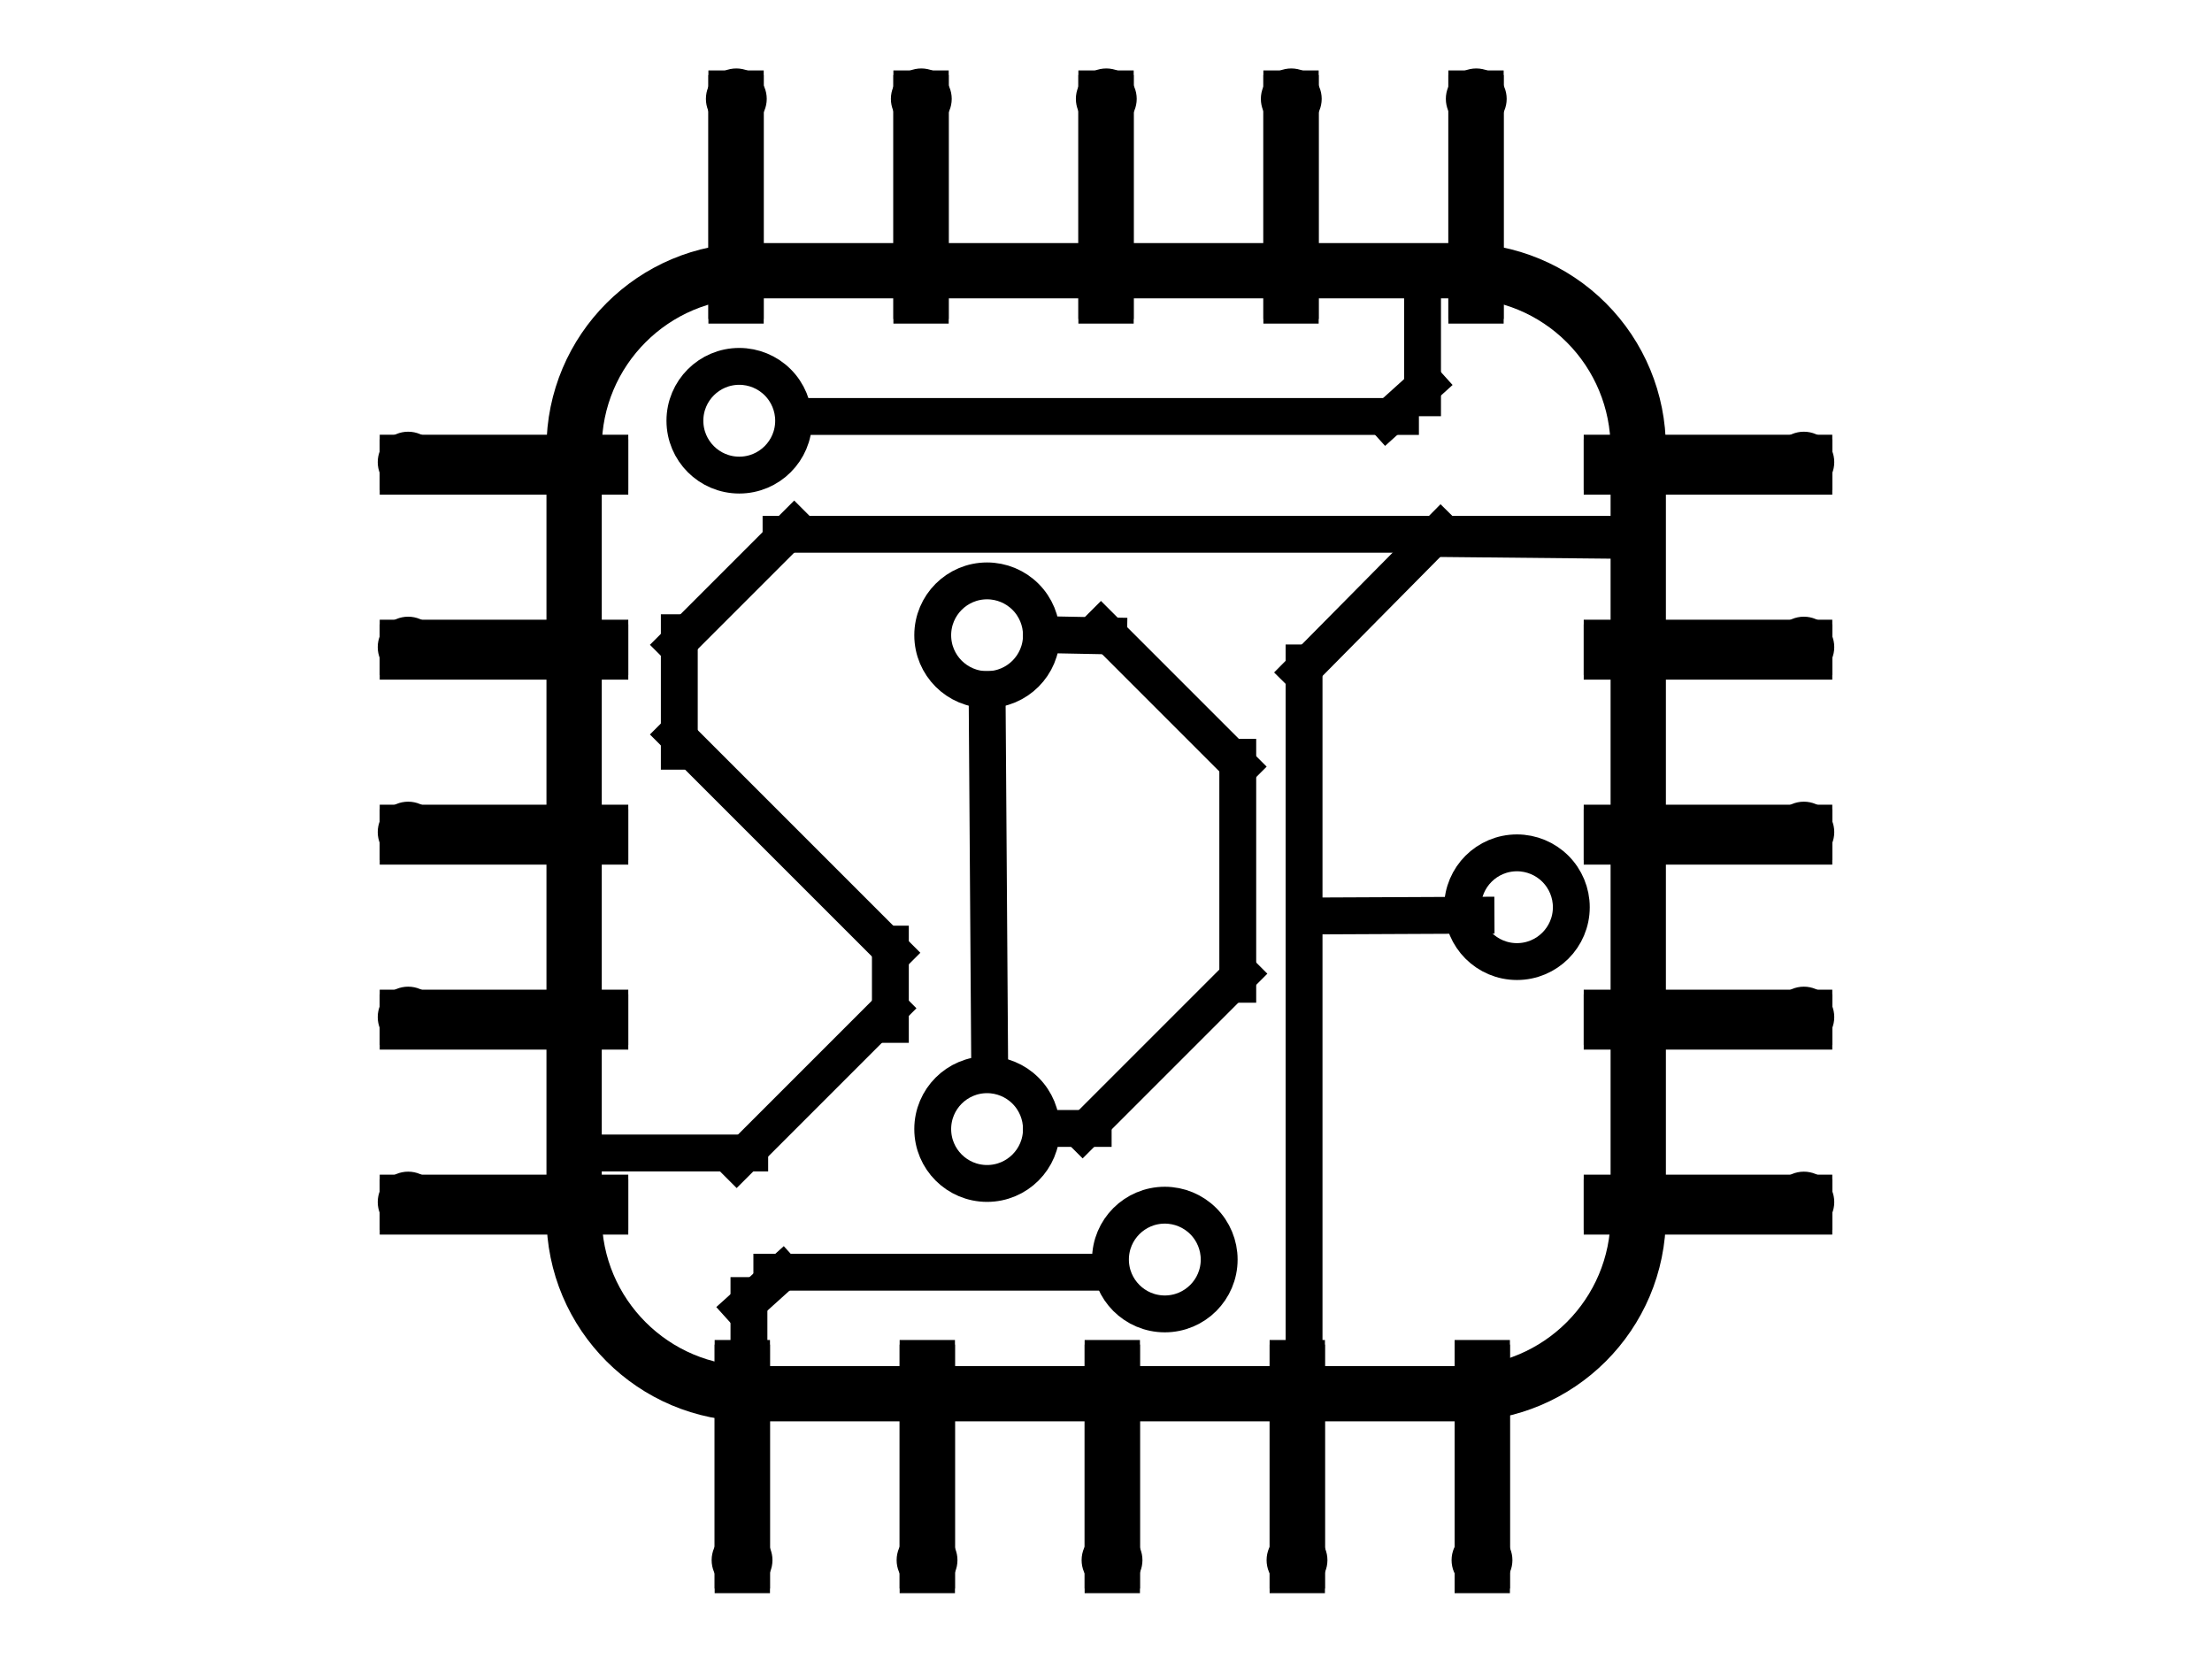 <svg version="1.1" viewBox="0.0 0.0 960.0 720.0" fill="none" stroke="none" stroke-linecap="square" stroke-miterlimit="10" xmlns:xlink="http://www.w3.org/1999/xlink" xmlns="http://www.w3.org/2000/svg"><clipPath id="p.0"><path d="m0 0l960.0 0l0 720.0l-960.0 0l0 -720.0z" clip-rule="nonzero"/></clipPath><g clip-path="url(#p.0)"><path fill="#000000" fill-opacity="0.0" d="m0 0l960.0 0l0 720.0l-960.0 0z" fill-rule="evenodd"/><path fill="#000000" fill-opacity="0.0" d="m249.163 194.466l0 0c0 -42.511 34.462 -76.973 76.973 -76.973l307.881 0l0 0c20.414 0 39.993 8.11 54.428 22.545c14.435 14.435 22.545 34.013 22.545 54.428l0 333.425c0 42.511 -34.462 76.973 -76.973 76.973l-307.881 0c-42.511 0 -76.973 -34.462 -76.973 -76.973z" fill-rule="evenodd"/><path stroke="#000000" stroke-width="24.0" stroke-linejoin="round" stroke-linecap="butt" d="m249.163 194.466l0 0c0 -42.511 34.462 -76.973 76.973 -76.973l307.881 0l0 0c20.414 0 39.993 8.11 54.428 22.545c14.435 14.435 22.545 34.013 22.545 54.428l0 333.425c0 42.511 -34.462 76.973 -76.973 76.973l-307.881 0c-42.511 0 -76.973 -34.462 -76.973 -76.973z" fill-rule="evenodd"/><path fill="#000000" fill-opacity="0.0" d="m796.06 200.549c-19.449 0 -29.173 0.031 -38.898 0.063c-9.724 0.032 -19.449 0.063 -38.898 0.063" fill-rule="evenodd"/><path stroke="#000000" stroke-width="8.0" stroke-linejoin="round" stroke-linecap="butt" d="m773.66 200.567l-0.695 9.765625E-4c-6.078 0.012 -10.94 0.028 -15.802 0.043c-9.724 0.032 -19.449 0.063 -38.898 0.063" fill-rule="evenodd"/><path fill="#000000" stroke="#000000" stroke-width="8.0" stroke-linecap="butt" d="m792.06 200.552c0.004 5.081 -4.111 9.203 -9.192 9.208c-5.081 0.004 -9.203 -4.111 -9.208 -9.192c-0.004 -5.081 4.111 -9.203 9.192 -9.208c5.081 -0.004 9.203 4.111 9.208 9.192z" fill-rule="nonzero"/><g filter="url(#shadowFilter-p.1)"><use xlink:href="#p.1" transform="matrix(1.0 0.0 0.0 1.0 0.0 2.0)"/></g><defs><filter id="shadowFilter-p.1" filterUnits="userSpaceOnUse"><feGaussianBlur in="SourceAlpha" stdDeviation="2.0" result="blur"/><feComponentTransfer in="blur" color-interpolation-filters="sRGB"><feFuncR type="linear" slope="0" intercept="0.0"/><feFuncG type="linear" slope="0" intercept="0.0"/><feFuncB type="linear" slope="0" intercept="0.0"/><feFuncA type="linear" slope="0.5" intercept="0"/></feComponentTransfer></filter></defs><g id="p.1"><path fill="#000000" fill-opacity="0.0" d="m699.331 200.675l83.874 0" fill-rule="evenodd"/><path stroke="#000000" stroke-width="24.0" stroke-linejoin="round" stroke-linecap="butt" d="m699.331 200.675l83.874 0" fill-rule="evenodd"/></g><path fill="#000000" fill-opacity="0.0" d="m796.06 280.832c-19.449 0 -29.173 0.031 -38.898 0.063c-9.724 0.031 -19.449 0.063 -38.898 0.063" fill-rule="evenodd"/><path stroke="#000000" stroke-width="8.0" stroke-linejoin="round" stroke-linecap="butt" d="m773.66 280.851l-0.695 0.001c-6.078 0.012 -10.94 0.028 -15.802 0.043c-9.724 0.031 -19.449 0.063 -38.898 0.063" fill-rule="evenodd"/><path fill="#000000" stroke="#000000" stroke-width="8.0" stroke-linecap="butt" d="m792.06 280.835c0.004 5.081 -4.111 9.203 -9.192 9.208c-5.081 0.004 -9.203 -4.111 -9.208 -9.192c-0.004 -5.081 4.111 -9.203 9.192 -9.208c5.081 -0.004 9.203 4.111 9.208 9.192z" fill-rule="nonzero"/><g filter="url(#shadowFilter-p.2)"><use xlink:href="#p.2" transform="matrix(1.0 0.0 0.0 1.0 0.0 2.0)"/></g><defs><filter id="shadowFilter-p.2" filterUnits="userSpaceOnUse"><feGaussianBlur in="SourceAlpha" stdDeviation="2.0" result="blur"/><feComponentTransfer in="blur" color-interpolation-filters="sRGB"><feFuncR type="linear" slope="0" intercept="0.0"/><feFuncG type="linear" slope="0" intercept="0.0"/><feFuncB type="linear" slope="0" intercept="0.0"/><feFuncA type="linear" slope="0.5" intercept="0"/></feComponentTransfer></filter></defs><g id="p.2"><path fill="#000000" fill-opacity="0.0" d="m699.331 280.958l83.874 0" fill-rule="evenodd"/><path stroke="#000000" stroke-width="24.0" stroke-linejoin="round" stroke-linecap="butt" d="m699.331 280.958l83.874 0" fill-rule="evenodd"/></g><path fill="#000000" fill-opacity="0.0" d="m796.06 361.115c-19.449 0 -29.173 0.031 -38.898 0.063c-9.724 0.031 -19.449 0.063 -38.898 0.063" fill-rule="evenodd"/><path stroke="#000000" stroke-width="8.0" stroke-linejoin="round" stroke-linecap="butt" d="m773.66 361.134l-0.695 9.765625E-4c-6.078 0.012 -10.94 0.028 -15.802 0.043c-9.724 0.031 -19.449 0.063 -38.898 0.063" fill-rule="evenodd"/><path fill="#000000" stroke="#000000" stroke-width="8.0" stroke-linecap="butt" d="m792.06 361.119c0.004 5.081 -4.111 9.203 -9.192 9.208c-5.081 0.004 -9.203 -4.111 -9.208 -9.192c-0.004 -5.081 4.111 -9.203 9.192 -9.208c5.081 -0.004 9.203 4.111 9.208 9.192z" fill-rule="nonzero"/><g filter="url(#shadowFilter-p.3)"><use xlink:href="#p.3" transform="matrix(1.0 0.0 0.0 1.0 0.0 2.0)"/></g><defs><filter id="shadowFilter-p.3" filterUnits="userSpaceOnUse"><feGaussianBlur in="SourceAlpha" stdDeviation="2.0" result="blur"/><feComponentTransfer in="blur" color-interpolation-filters="sRGB"><feFuncR type="linear" slope="0" intercept="0.0"/><feFuncG type="linear" slope="0" intercept="0.0"/><feFuncB type="linear" slope="0" intercept="0.0"/><feFuncA type="linear" slope="0.5" intercept="0"/></feComponentTransfer></filter></defs><g id="p.3"><path fill="#000000" fill-opacity="0.0" d="m699.331 361.241l83.874 0" fill-rule="evenodd"/><path stroke="#000000" stroke-width="24.0" stroke-linejoin="round" stroke-linecap="butt" d="m699.331 361.241l83.874 0" fill-rule="evenodd"/></g><path fill="#000000" fill-opacity="0.0" d="m796.06 521.682c-19.449 0 -29.173 0.031 -38.898 0.063c-9.724 0.031 -19.449 0.063 -38.898 0.063" fill-rule="evenodd"/><path stroke="#000000" stroke-width="8.0" stroke-linejoin="round" stroke-linecap="butt" d="m773.66 521.701l-0.695 9.765625E-4c-6.078 0.012 -10.94 0.028 -15.802 0.043c-9.724 0.031 -19.449 0.063 -38.898 0.063" fill-rule="evenodd"/><path fill="#000000" stroke="#000000" stroke-width="8.0" stroke-linecap="butt" d="m792.06 521.686c0.004 5.081 -4.111 9.203 -9.192 9.208c-5.081 0.004 -9.203 -4.111 -9.208 -9.192c-0.004 -5.081 4.111 -9.203 9.192 -9.208c5.081 -0.004 9.203 4.111 9.208 9.192z" fill-rule="nonzero"/><g filter="url(#shadowFilter-p.4)"><use xlink:href="#p.4" transform="matrix(1.0 0.0 0.0 1.0 0.0 2.0)"/></g><defs><filter id="shadowFilter-p.4" filterUnits="userSpaceOnUse"><feGaussianBlur in="SourceAlpha" stdDeviation="2.0" result="blur"/><feComponentTransfer in="blur" color-interpolation-filters="sRGB"><feFuncR type="linear" slope="0" intercept="0.0"/><feFuncG type="linear" slope="0" intercept="0.0"/><feFuncB type="linear" slope="0" intercept="0.0"/><feFuncA type="linear" slope="0.5" intercept="0"/></feComponentTransfer></filter></defs><g id="p.4"><path fill="#000000" fill-opacity="0.0" d="m699.331 521.808l83.874 0" fill-rule="evenodd"/><path stroke="#000000" stroke-width="24.0" stroke-linejoin="round" stroke-linecap="butt" d="m699.331 521.808l83.874 0" fill-rule="evenodd"/></g><path fill="#000000" fill-opacity="0.0" d="m796.06 441.399c-19.449 0 -29.173 0.031 -38.898 0.063c-9.724 0.031 -19.449 0.063 -38.898 0.063" fill-rule="evenodd"/><path stroke="#000000" stroke-width="8.0" stroke-linejoin="round" stroke-linecap="butt" d="m773.66 441.418l-0.695 9.765625E-4c-6.078 0.012 -10.94 0.028 -15.802 0.043c-9.724 0.031 -19.449 0.063 -38.898 0.063" fill-rule="evenodd"/><path fill="#000000" stroke="#000000" stroke-width="8.0" stroke-linecap="butt" d="m792.06 441.402c0.004 5.081 -4.111 9.203 -9.192 9.208c-5.081 0.004 -9.203 -4.111 -9.208 -9.192c-0.004 -5.081 4.111 -9.203 9.192 -9.208c5.081 -0.004 9.203 4.111 9.208 9.192z" fill-rule="nonzero"/><g filter="url(#shadowFilter-p.5)"><use xlink:href="#p.5" transform="matrix(1.0 0.0 0.0 1.0 0.0 2.0)"/></g><defs><filter id="shadowFilter-p.5" filterUnits="userSpaceOnUse"><feGaussianBlur in="SourceAlpha" stdDeviation="2.0" result="blur"/><feComponentTransfer in="blur" color-interpolation-filters="sRGB"><feFuncR type="linear" slope="0" intercept="0.0"/><feFuncG type="linear" slope="0" intercept="0.0"/><feFuncB type="linear" slope="0" intercept="0.0"/><feFuncA type="linear" slope="0.5" intercept="0"/></feComponentTransfer></filter></defs><g id="p.5"><path fill="#000000" fill-opacity="0.0" d="m699.331 441.525l83.874 0" fill-rule="evenodd"/><path stroke="#000000" stroke-width="24.0" stroke-linejoin="round" stroke-linecap="butt" d="m699.331 441.525l83.874 0" fill-rule="evenodd"/></g><path fill="#000000" fill-opacity="0.0" d="m428.39 299.283l1.134 164.063" fill-rule="evenodd"/><path stroke="#000000" stroke-width="16.0" stroke-linejoin="round" stroke-linecap="butt" d="m428.39 299.283l1.134 164.063" fill-rule="evenodd"/><path fill="#000000" fill-opacity="0.0" d="m565.961 287.696l0 316.567" fill-rule="evenodd"/><path stroke="#000000" stroke-width="16.0" stroke-linejoin="round" stroke-linecap="butt" d="m565.961 287.696l0 316.567" fill-rule="evenodd"/><path fill="#000000" fill-opacity="0.0" d="m699.331 234.467l-81.953 -0.819" fill-rule="evenodd"/><path stroke="#000000" stroke-width="16.0" stroke-linejoin="round" stroke-linecap="butt" d="m699.331 234.467l-81.953 -0.819" fill-rule="evenodd"/><path fill="#000000" fill-opacity="0.0" d="m640.58 397.203l-69.26 0.315" fill-rule="evenodd"/><path stroke="#000000" stroke-width="16.0" stroke-linejoin="round" stroke-linecap="butt" d="m640.58 397.203l-69.26 0.315" fill-rule="evenodd"/><path fill="#000000" fill-opacity="0.0" d="m634.764 393.724l0 0c0 -13.029 10.562 -23.591 23.591 -23.591l0 0c6.257 0 12.257 2.485 16.681 6.91c4.424 4.424 6.91 10.424 6.91 16.681l0 0c0 13.029 -10.562 23.591 -23.591 23.591l0 0c-13.029 0 -23.591 -10.562 -23.591 -23.591z" fill-rule="evenodd"/><path stroke="#000000" stroke-width="16.0" stroke-linejoin="round" stroke-linecap="butt" d="m634.764 393.724l0 0c0 -13.029 10.562 -23.591 23.591 -23.591l0 0c6.257 0 12.257 2.485 16.681 6.91c4.424 4.424 6.91 10.424 6.91 16.681l0 0c0 13.029 -10.562 23.591 -23.591 23.591l0 0c-13.029 0 -23.591 -10.562 -23.591 -23.591z" fill-rule="evenodd"/><path fill="#000000" fill-opacity="0.0" d="m404.799 275.693l0 0c0 -13.029 10.562 -23.591 23.591 -23.591l0 0c6.257 0 12.257 2.485 16.681 6.91c4.424 4.424 6.91 10.424 6.91 16.681l0 0c0 13.029 -10.562 23.591 -23.591 23.591l0 0c-13.029 0 -23.591 -10.562 -23.591 -23.591z" fill-rule="evenodd"/><path stroke="#000000" stroke-width="16.0" stroke-linejoin="round" stroke-linecap="butt" d="m404.799 275.693l0 0c0 -13.029 10.562 -23.591 23.591 -23.591l0 0c6.257 0 12.257 2.485 16.681 6.91c4.424 4.424 6.91 10.424 6.91 16.681l0 0c0 13.029 -10.562 23.591 -23.591 23.591l0 0c-13.029 0 -23.591 -10.562 -23.591 -23.591z" fill-rule="evenodd"/><path fill="#000000" fill-opacity="0.0" d="m706.118 231.866l-367.15 0" fill-rule="evenodd"/><path stroke="#000000" stroke-width="16.0" stroke-linejoin="round" stroke-linecap="butt" d="m706.118 231.866l-367.15 0" fill-rule="evenodd"/><path fill="#000000" fill-opacity="0.0" d="m294.816 274.604l0 51.433" fill-rule="evenodd"/><path stroke="#000000" stroke-width="16.0" stroke-linejoin="round" stroke-linecap="butt" d="m294.816 274.604l0 51.433" fill-rule="evenodd"/><path fill="#000000" fill-opacity="0.0" d="m386.42 409.73l0 34.866" fill-rule="evenodd"/><path stroke="#000000" stroke-width="16.0" stroke-linejoin="round" stroke-linecap="butt" d="m386.42 409.73l0 34.866" fill-rule="evenodd"/><path fill="#000000" fill-opacity="0.0" d="m451.982 275.409l29.134 0.567" fill-rule="evenodd"/><path stroke="#000000" stroke-width="16.0" stroke-linejoin="round" stroke-linecap="butt" d="m451.982 275.409l29.134 0.567" fill-rule="evenodd"/><path fill="#000000" fill-opacity="0.0" d="m250.417 500.388l74.961 0" fill-rule="evenodd"/><path stroke="#000000" stroke-width="16.0" stroke-linejoin="round" stroke-linecap="butt" d="m250.417 500.388l74.961 0" fill-rule="evenodd"/><path fill="#000000" fill-opacity="0.0" d="m537.186 328.664l0 98.52" fill-rule="evenodd"/><path stroke="#000000" stroke-width="16.0" stroke-linejoin="round" stroke-linecap="butt" d="m537.186 328.664l0 98.52" fill-rule="evenodd"/><path fill="#000000" fill-opacity="0.0" d="m404.799 490.02l0 0c0 -13.029 10.562 -23.591 23.591 -23.591l0 0c6.257 0 12.257 2.485 16.681 6.91c4.424 4.424 6.91 10.424 6.91 16.681l0 0c0 13.029 -10.562 23.591 -23.591 23.591l0 0c-13.029 0 -23.591 -10.562 -23.591 -23.591z" fill-rule="evenodd"/><path stroke="#000000" stroke-width="16.0" stroke-linejoin="round" stroke-linecap="butt" d="m404.799 490.02l0 0c0 -13.029 10.562 -23.591 23.591 -23.591l0 0c6.257 0 12.257 2.485 16.681 6.91c4.424 4.424 6.91 10.424 6.91 16.681l0 0c0 13.029 -10.562 23.591 -23.591 23.591l0 0c-13.029 0 -23.591 -10.562 -23.591 -23.591z" fill-rule="evenodd"/><path fill="#000000" fill-opacity="0.0" d="m293.373 279.85l51.307 -51.307" fill-rule="evenodd"/><path stroke="#000000" stroke-width="16.0" stroke-linejoin="round" stroke-linecap="butt" d="m293.373 279.85l51.307 -51.307" fill-rule="evenodd"/><path fill="#000000" fill-opacity="0.0" d="m293.373 318.757l94.74 94.74" fill-rule="evenodd"/><path stroke="#000000" stroke-width="16.0" stroke-linejoin="round" stroke-linecap="butt" d="m293.373 318.757l94.74 94.74" fill-rule="evenodd"/><path fill="#000000" fill-opacity="0.0" d="m319.706 504.297l66.709 -66.709" fill-rule="evenodd"/><path stroke="#000000" stroke-width="16.0" stroke-linejoin="round" stroke-linecap="butt" d="m319.706 504.297l66.709 -66.709" fill-rule="evenodd"/><path fill="#000000" fill-opacity="0.0" d="m477.811 272.118l60.598 60.598" fill-rule="evenodd"/><path stroke="#000000" stroke-width="16.0" stroke-linejoin="round" stroke-linecap="butt" d="m477.811 272.118l60.598 60.598" fill-rule="evenodd"/><path fill="#000000" fill-opacity="0.0" d="m564.27 291.785l60.976 -61.638" fill-rule="evenodd"/><path stroke="#000000" stroke-width="16.0" stroke-linejoin="round" stroke-linecap="butt" d="m564.27 291.785l60.976 -61.638" fill-rule="evenodd"/><path fill="#000000" fill-opacity="0.0" d="m334.969 552.126l140.882 0" fill-rule="evenodd"/><path stroke="#000000" stroke-width="16.0" stroke-linejoin="round" stroke-linecap="butt" d="m334.969 552.126l140.882 0" fill-rule="evenodd"/><path fill="#000000" fill-opacity="0.0" d="m481.937 546.638l0 0c0 -13.029 10.562 -23.591 23.591 -23.591l0 0c6.257 0 12.257 2.485 16.681 6.909c4.424 4.424 6.909 10.424 6.909 16.681l0 0c0 13.029 -10.562 23.591 -23.591 23.591l0 0c-13.029 0 -23.591 -10.562 -23.591 -23.591z" fill-rule="evenodd"/><path stroke="#000000" stroke-width="16.0" stroke-linejoin="round" stroke-linecap="butt" d="m481.937 546.638l0 0c0 -13.029 10.562 -23.591 23.591 -23.591l0 0c6.257 0 12.257 2.485 16.681 6.909c4.424 4.424 6.909 10.424 6.909 16.681l0 0c0 13.029 -10.562 23.591 -23.591 23.591l0 0c-13.029 0 -23.591 -10.562 -23.591 -23.591z" fill-rule="evenodd"/><path fill="#000000" fill-opacity="0.0" d="m325.039 562.273l0 36.031" fill-rule="evenodd"/><path stroke="#000000" stroke-width="16.0" stroke-linejoin="round" stroke-linecap="butt" d="m325.039 562.273l0 36.031" fill-rule="evenodd"/><path fill="#000000" fill-opacity="0.0" d="m538.711 422.577l-68.85 68.85" fill-rule="evenodd"/><path stroke="#000000" stroke-width="16.0" stroke-linejoin="round" stroke-linecap="butt" d="m538.711 422.577l-68.85 68.85" fill-rule="evenodd"/><path fill="#000000" fill-opacity="0.0" d="m451.982 489.738l22.457 0" fill-rule="evenodd"/><path stroke="#000000" stroke-width="16.0" stroke-linejoin="round" stroke-linecap="butt" d="m451.982 489.738l22.457 0" fill-rule="evenodd"/><path fill="#000000" fill-opacity="0.0" d="m297.247 182.596l0 0c0 -13.029 10.562 -23.591 23.591 -23.591l0 0c6.257 0 12.257 2.485 16.681 6.91c4.424 4.424 6.91 10.424 6.91 16.681l0 0c0 13.029 -10.562 23.591 -23.591 23.591l0 0c-13.029 0 -23.591 -10.562 -23.591 -23.591z" fill-rule="evenodd"/><path stroke="#000000" stroke-width="16.0" stroke-linejoin="round" stroke-linecap="butt" d="m297.247 182.596l0 0c0 -13.029 10.562 -23.591 23.591 -23.591l0 0c6.257 0 12.257 2.485 16.681 6.91c4.424 4.424 6.91 10.424 6.91 16.681l0 0c0 13.029 -10.562 23.591 -23.591 23.591l0 0c-13.029 0 -23.591 -10.562 -23.591 -23.591z" fill-rule="evenodd"/><path fill="#000000" fill-opacity="0.0" d="m607.803 180.753l-257.26 0" fill-rule="evenodd"/><path stroke="#000000" stroke-width="16.0" stroke-linejoin="round" stroke-linecap="butt" d="m607.803 180.753l-257.26 0" fill-rule="evenodd"/><path fill="#000000" fill-opacity="0.0" d="m617.378 126.436l0 46.205" fill-rule="evenodd"/><path stroke="#000000" stroke-width="16.0" stroke-linejoin="round" stroke-linecap="butt" d="m617.378 126.436l0 46.205" fill-rule="evenodd"/><path fill="#000000" fill-opacity="0.0" d="m163.94 200.549c19.449 0 29.173 0.031 38.898 0.063c9.724 0.032 19.449 0.063 38.898 0.063" fill-rule="evenodd"/><path stroke="#000000" stroke-width="8.0" stroke-linejoin="round" stroke-linecap="butt" d="m186.34 200.567l0.695 9.765625E-4c6.078 0.012 10.94 0.028 15.802 0.043c9.724 0.032 19.449 0.063 38.898 0.063" fill-rule="evenodd"/><path fill="#000000" stroke="#000000" stroke-width="8.0" stroke-linecap="butt" d="m167.94 200.552c0.004 -5.081 4.127 -9.197 9.208 -9.192c5.081 0.004 9.197 4.127 9.192 9.208c-0.004 5.081 -4.127 9.197 -9.208 9.192c-5.081 -0.004 -9.197 -4.127 -9.192 -9.208z" fill-rule="nonzero"/><g filter="url(#shadowFilter-p.6)"><use xlink:href="#p.6" transform="matrix(1.0 0.0 0.0 1.0 0.0 2.0)"/></g><defs><filter id="shadowFilter-p.6" filterUnits="userSpaceOnUse"><feGaussianBlur in="SourceAlpha" stdDeviation="2.0" result="blur"/><feComponentTransfer in="blur" color-interpolation-filters="sRGB"><feFuncR type="linear" slope="0" intercept="0.0"/><feFuncG type="linear" slope="0" intercept="0.0"/><feFuncB type="linear" slope="0" intercept="0.0"/><feFuncA type="linear" slope="0.5" intercept="0"/></feComponentTransfer></filter></defs><g id="p.6"><path fill="#000000" fill-opacity="0.0" d="m260.669 200.675l-83.874 0" fill-rule="evenodd"/><path stroke="#000000" stroke-width="24.0" stroke-linejoin="round" stroke-linecap="butt" d="m260.669 200.675l-83.874 0" fill-rule="evenodd"/></g><path fill="#000000" fill-opacity="0.0" d="m163.94 280.832c19.449 0 29.173 0.031 38.898 0.063c9.724 0.031 19.449 0.063 38.898 0.063" fill-rule="evenodd"/><path stroke="#000000" stroke-width="8.0" stroke-linejoin="round" stroke-linecap="butt" d="m186.34 280.851l0.695 0.001c6.078 0.012 10.94 0.028 15.802 0.043c9.724 0.031 19.449 0.063 38.898 0.063" fill-rule="evenodd"/><path fill="#000000" stroke="#000000" stroke-width="8.0" stroke-linecap="butt" d="m167.94 280.835c0.004 -5.081 4.127 -9.197 9.208 -9.192c5.081 0.004 9.197 4.127 9.192 9.208c-0.004 5.081 -4.127 9.197 -9.208 9.192c-5.081 -0.004 -9.197 -4.127 -9.192 -9.208z" fill-rule="nonzero"/><g filter="url(#shadowFilter-p.7)"><use xlink:href="#p.7" transform="matrix(1.0 0.0 0.0 1.0 0.0 2.0)"/></g><defs><filter id="shadowFilter-p.7" filterUnits="userSpaceOnUse"><feGaussianBlur in="SourceAlpha" stdDeviation="2.0" result="blur"/><feComponentTransfer in="blur" color-interpolation-filters="sRGB"><feFuncR type="linear" slope="0" intercept="0.0"/><feFuncG type="linear" slope="0" intercept="0.0"/><feFuncB type="linear" slope="0" intercept="0.0"/><feFuncA type="linear" slope="0.5" intercept="0"/></feComponentTransfer></filter></defs><g id="p.7"><path fill="#000000" fill-opacity="0.0" d="m260.669 280.958l-83.874 0" fill-rule="evenodd"/><path stroke="#000000" stroke-width="24.0" stroke-linejoin="round" stroke-linecap="butt" d="m260.669 280.958l-83.874 0" fill-rule="evenodd"/></g><path fill="#000000" fill-opacity="0.0" d="m163.94 361.115c19.449 0 29.173 0.031 38.898 0.063c9.724 0.031 19.449 0.063 38.898 0.063" fill-rule="evenodd"/><path stroke="#000000" stroke-width="8.0" stroke-linejoin="round" stroke-linecap="butt" d="m186.34 361.134l0.695 9.765625E-4c6.078 0.012 10.94 0.028 15.802 0.043c9.724 0.031 19.449 0.063 38.898 0.063" fill-rule="evenodd"/><path fill="#000000" stroke="#000000" stroke-width="8.0" stroke-linecap="butt" d="m167.94 361.119c0.004 -5.081 4.127 -9.197 9.208 -9.192c5.081 0.004 9.197 4.127 9.192 9.208c-0.004 5.081 -4.127 9.197 -9.208 9.192c-5.081 -0.004 -9.197 -4.127 -9.192 -9.208z" fill-rule="nonzero"/><g filter="url(#shadowFilter-p.8)"><use xlink:href="#p.8" transform="matrix(1.0 0.0 0.0 1.0 0.0 2.0)"/></g><defs><filter id="shadowFilter-p.8" filterUnits="userSpaceOnUse"><feGaussianBlur in="SourceAlpha" stdDeviation="2.0" result="blur"/><feComponentTransfer in="blur" color-interpolation-filters="sRGB"><feFuncR type="linear" slope="0" intercept="0.0"/><feFuncG type="linear" slope="0" intercept="0.0"/><feFuncB type="linear" slope="0" intercept="0.0"/><feFuncA type="linear" slope="0.5" intercept="0"/></feComponentTransfer></filter></defs><g id="p.8"><path fill="#000000" fill-opacity="0.0" d="m260.669 361.241l-83.874 0" fill-rule="evenodd"/><path stroke="#000000" stroke-width="24.0" stroke-linejoin="round" stroke-linecap="butt" d="m260.669 361.241l-83.874 0" fill-rule="evenodd"/></g><path fill="#000000" fill-opacity="0.0" d="m163.94 521.682c19.449 0 29.173 0.031 38.898 0.063c9.724 0.031 19.449 0.063 38.898 0.063" fill-rule="evenodd"/><path stroke="#000000" stroke-width="8.0" stroke-linejoin="round" stroke-linecap="butt" d="m186.34 521.701l0.695 9.765625E-4c6.078 0.012 10.94 0.028 15.802 0.043c9.724 0.031 19.449 0.063 38.898 0.063" fill-rule="evenodd"/><path fill="#000000" stroke="#000000" stroke-width="8.0" stroke-linecap="butt" d="m167.94 521.686c0.004 -5.081 4.127 -9.197 9.208 -9.192c5.081 0.004 9.197 4.127 9.192 9.208c-0.004 5.081 -4.127 9.197 -9.208 9.192c-5.081 -0.004 -9.197 -4.127 -9.192 -9.208z" fill-rule="nonzero"/><g filter="url(#shadowFilter-p.9)"><use xlink:href="#p.9" transform="matrix(1.0 0.0 0.0 1.0 0.0 2.0)"/></g><defs><filter id="shadowFilter-p.9" filterUnits="userSpaceOnUse"><feGaussianBlur in="SourceAlpha" stdDeviation="2.0" result="blur"/><feComponentTransfer in="blur" color-interpolation-filters="sRGB"><feFuncR type="linear" slope="0" intercept="0.0"/><feFuncG type="linear" slope="0" intercept="0.0"/><feFuncB type="linear" slope="0" intercept="0.0"/><feFuncA type="linear" slope="0.5" intercept="0"/></feComponentTransfer></filter></defs><g id="p.9"><path fill="#000000" fill-opacity="0.0" d="m260.669 521.808l-83.874 0" fill-rule="evenodd"/><path stroke="#000000" stroke-width="24.0" stroke-linejoin="round" stroke-linecap="butt" d="m260.669 521.808l-83.874 0" fill-rule="evenodd"/></g><path fill="#000000" fill-opacity="0.0" d="m163.94 441.399c19.449 0 29.173 0.031 38.898 0.063c9.724 0.031 19.449 0.063 38.898 0.063" fill-rule="evenodd"/><path stroke="#000000" stroke-width="8.0" stroke-linejoin="round" stroke-linecap="butt" d="m186.34 441.418l0.695 9.765625E-4c6.078 0.012 10.94 0.028 15.802 0.043c9.724 0.031 19.449 0.063 38.898 0.063" fill-rule="evenodd"/><path fill="#000000" stroke="#000000" stroke-width="8.0" stroke-linecap="butt" d="m167.94 441.402c0.004 -5.081 4.127 -9.197 9.208 -9.192c5.081 0.004 9.197 4.127 9.192 9.208c-0.004 5.081 -4.127 9.197 -9.208 9.192c-5.081 -0.004 -9.197 -4.127 -9.192 -9.208z" fill-rule="nonzero"/><g filter="url(#shadowFilter-p.10)"><use xlink:href="#p.10" transform="matrix(1.0 0.0 0.0 1.0 0.0 2.0)"/></g><defs><filter id="shadowFilter-p.10" filterUnits="userSpaceOnUse"><feGaussianBlur in="SourceAlpha" stdDeviation="2.0" result="blur"/><feComponentTransfer in="blur" color-interpolation-filters="sRGB"><feFuncR type="linear" slope="0" intercept="0.0"/><feFuncG type="linear" slope="0" intercept="0.0"/><feFuncB type="linear" slope="0" intercept="0.0"/><feFuncA type="linear" slope="0.5" intercept="0"/></feComponentTransfer></filter></defs><g id="p.10"><path fill="#000000" fill-opacity="0.0" d="m260.669 441.525l-83.874 0" fill-rule="evenodd"/><path stroke="#000000" stroke-width="24.0" stroke-linejoin="round" stroke-linecap="butt" d="m260.669 441.525l-83.874 0" fill-rule="evenodd"/></g><path fill="#000000" fill-opacity="0.0" d="m640.706 29.706c0 19.449 -0.031 29.173 -0.063 38.898c-0.031 9.724 -0.063 19.449 -0.063 38.898" fill-rule="evenodd"/><path stroke="#000000" stroke-width="8.0" stroke-linejoin="round" stroke-linecap="butt" d="m640.687 52.106l-9.765625E-4 0.695c-0.012 6.078 -0.028 10.94 -0.043 15.802c-0.031 9.724 -0.063 19.449 -0.063 38.898" fill-rule="evenodd"/><path fill="#000000" stroke="#000000" stroke-width="8.0" stroke-linecap="butt" d="m640.703 33.706c5.081 0.004 9.197 4.127 9.192 9.208c-0.004 5.081 -4.127 9.197 -9.208 9.192c-5.081 -0.004 -9.197 -4.127 -9.192 -9.208c0.004 -5.081 4.127 -9.197 9.208 -9.192z" fill-rule="nonzero"/><g filter="url(#shadowFilter-p.11)"><use xlink:href="#p.11" transform="matrix(1.0 0.0 0.0 1.0 0.0 2.0)"/></g><defs><filter id="shadowFilter-p.11" filterUnits="userSpaceOnUse"><feGaussianBlur in="SourceAlpha" stdDeviation="2.0" result="blur"/><feComponentTransfer in="blur" color-interpolation-filters="sRGB"><feFuncR type="linear" slope="0" intercept="0.0"/><feFuncG type="linear" slope="0" intercept="0.0"/><feFuncB type="linear" slope="0" intercept="0.0"/><feFuncA type="linear" slope="0.5" intercept="0"/></feComponentTransfer></filter></defs><g id="p.11"><path fill="#000000" fill-opacity="0.0" d="m640.58 126.436l0 -83.874" fill-rule="evenodd"/><path stroke="#000000" stroke-width="24.0" stroke-linejoin="round" stroke-linecap="butt" d="m640.58 126.436l0 -83.874" fill-rule="evenodd"/></g><path fill="#000000" fill-opacity="0.0" d="m560.423 29.706c0 19.449 -0.031 29.173 -0.063 38.898c-0.031 9.724 -0.063 19.449 -0.063 38.898" fill-rule="evenodd"/><path stroke="#000000" stroke-width="8.0" stroke-linejoin="round" stroke-linecap="butt" d="m560.404 52.106l-9.765625E-4 0.695c-0.012 6.078 -0.028 10.94 -0.043 15.802c-0.031 9.724 -0.063 19.449 -0.063 38.898" fill-rule="evenodd"/><path fill="#000000" stroke="#000000" stroke-width="8.0" stroke-linecap="butt" d="m560.419 33.706c5.081 0.004 9.197 4.127 9.192 9.208c-0.004 5.081 -4.127 9.197 -9.208 9.192c-5.081 -0.004 -9.197 -4.127 -9.192 -9.208c0.004 -5.081 4.127 -9.197 9.208 -9.192z" fill-rule="nonzero"/><g filter="url(#shadowFilter-p.12)"><use xlink:href="#p.12" transform="matrix(1.0 0.0 0.0 1.0 0.0 2.0)"/></g><defs><filter id="shadowFilter-p.12" filterUnits="userSpaceOnUse"><feGaussianBlur in="SourceAlpha" stdDeviation="2.0" result="blur"/><feComponentTransfer in="blur" color-interpolation-filters="sRGB"><feFuncR type="linear" slope="0" intercept="0.0"/><feFuncG type="linear" slope="0" intercept="0.0"/><feFuncB type="linear" slope="0" intercept="0.0"/><feFuncA type="linear" slope="0.5" intercept="0"/></feComponentTransfer></filter></defs><g id="p.12"><path fill="#000000" fill-opacity="0.0" d="m560.297 126.436l0 -83.874" fill-rule="evenodd"/><path stroke="#000000" stroke-width="24.0" stroke-linejoin="round" stroke-linecap="butt" d="m560.297 126.436l0 -83.874" fill-rule="evenodd"/></g><path fill="#000000" fill-opacity="0.0" d="m480.139 29.706c0 19.449 -0.031 29.173 -0.063 38.898c-0.031 9.724 -0.063 19.449 -0.063 38.898" fill-rule="evenodd"/><path stroke="#000000" stroke-width="8.0" stroke-linejoin="round" stroke-linecap="butt" d="m480.12 52.106l-9.765625E-4 0.695c-0.012 6.078 -0.028 10.94 -0.043 15.802c-0.031 9.724 -0.063 19.449 -0.063 38.898" fill-rule="evenodd"/><path fill="#000000" stroke="#000000" stroke-width="8.0" stroke-linecap="butt" d="m480.136 33.706c5.081 0.004 9.197 4.127 9.192 9.208c-0.004 5.081 -4.127 9.197 -9.208 9.192c-5.081 -0.004 -9.197 -4.127 -9.192 -9.208c0.004 -5.081 4.127 -9.197 9.208 -9.192z" fill-rule="nonzero"/><g filter="url(#shadowFilter-p.13)"><use xlink:href="#p.13" transform="matrix(1.0 0.0 0.0 1.0 0.0 2.0)"/></g><defs><filter id="shadowFilter-p.13" filterUnits="userSpaceOnUse"><feGaussianBlur in="SourceAlpha" stdDeviation="2.0" result="blur"/><feComponentTransfer in="blur" color-interpolation-filters="sRGB"><feFuncR type="linear" slope="0" intercept="0.0"/><feFuncG type="linear" slope="0" intercept="0.0"/><feFuncB type="linear" slope="0" intercept="0.0"/><feFuncA type="linear" slope="0.5" intercept="0"/></feComponentTransfer></filter></defs><g id="p.13"><path fill="#000000" fill-opacity="0.0" d="m480.013 126.436l0 -83.874" fill-rule="evenodd"/><path stroke="#000000" stroke-width="24.0" stroke-linejoin="round" stroke-linecap="butt" d="m480.013 126.436l0 -83.874" fill-rule="evenodd"/></g><path fill="#000000" fill-opacity="0.0" d="m319.572 29.706c0 19.449 -0.031 29.173 -0.063 38.898c-0.031 9.724 -0.063 19.449 -0.063 38.898" fill-rule="evenodd"/><path stroke="#000000" stroke-width="8.0" stroke-linejoin="round" stroke-linecap="butt" d="m319.553 52.106l-9.765625E-4 0.695c-0.012 6.078 -0.028 10.94 -0.043 15.802c-0.031 9.724 -0.063 19.449 -0.063 38.898" fill-rule="evenodd"/><path fill="#000000" stroke="#000000" stroke-width="8.0" stroke-linecap="butt" d="m319.569 33.706c5.081 0.004 9.197 4.127 9.192 9.208c-0.004 5.081 -4.127 9.197 -9.208 9.192c-5.081 -0.004 -9.197 -4.127 -9.192 -9.208c0.004 -5.081 4.127 -9.197 9.208 -9.192z" fill-rule="nonzero"/><g filter="url(#shadowFilter-p.14)"><use xlink:href="#p.14" transform="matrix(1.0 0.0 0.0 1.0 0.0 2.0)"/></g><defs><filter id="shadowFilter-p.14" filterUnits="userSpaceOnUse"><feGaussianBlur in="SourceAlpha" stdDeviation="2.0" result="blur"/><feComponentTransfer in="blur" color-interpolation-filters="sRGB"><feFuncR type="linear" slope="0" intercept="0.0"/><feFuncG type="linear" slope="0" intercept="0.0"/><feFuncB type="linear" slope="0" intercept="0.0"/><feFuncA type="linear" slope="0.5" intercept="0"/></feComponentTransfer></filter></defs><g id="p.14"><path fill="#000000" fill-opacity="0.0" d="m319.446 126.436l0 -83.874" fill-rule="evenodd"/><path stroke="#000000" stroke-width="24.0" stroke-linejoin="round" stroke-linecap="butt" d="m319.446 126.436l0 -83.874" fill-rule="evenodd"/></g><path fill="#000000" fill-opacity="0.0" d="m399.856 29.706c0 19.449 -0.031 29.173 -0.063 38.898c-0.031 9.724 -0.063 19.449 -0.063 38.898" fill-rule="evenodd"/><path stroke="#000000" stroke-width="8.0" stroke-linejoin="round" stroke-linecap="butt" d="m399.837 52.106l-9.765625E-4 0.695c-0.012 6.078 -0.028 10.94 -0.043 15.802c-0.031 9.724 -0.063 19.449 -0.063 38.898" fill-rule="evenodd"/><path fill="#000000" stroke="#000000" stroke-width="8.0" stroke-linecap="butt" d="m399.852 33.706c5.081 0.004 9.197 4.127 9.192 9.208c-0.004 5.081 -4.127 9.197 -9.208 9.192c-5.081 -0.004 -9.197 -4.127 -9.192 -9.208c0.004 -5.081 4.127 -9.197 9.208 -9.192z" fill-rule="nonzero"/><g filter="url(#shadowFilter-p.15)"><use xlink:href="#p.15" transform="matrix(1.0 0.0 0.0 1.0 0.0 2.0)"/></g><defs><filter id="shadowFilter-p.15" filterUnits="userSpaceOnUse"><feGaussianBlur in="SourceAlpha" stdDeviation="2.0" result="blur"/><feComponentTransfer in="blur" color-interpolation-filters="sRGB"><feFuncR type="linear" slope="0" intercept="0.0"/><feFuncG type="linear" slope="0" intercept="0.0"/><feFuncB type="linear" slope="0" intercept="0.0"/><feFuncA type="linear" slope="0.5" intercept="0"/></feComponentTransfer></filter></defs><g id="p.15"><path fill="#000000" fill-opacity="0.0" d="m399.73 126.436l0 -83.874" fill-rule="evenodd"/><path stroke="#000000" stroke-width="24.0" stroke-linejoin="round" stroke-linecap="butt" d="m399.73 126.436l0 -83.874" fill-rule="evenodd"/></g><path fill="#000000" fill-opacity="0.0" d="m322.037 690.294c0 -19.449 0.031 -29.173 0.063 -38.898c0.031 -9.724 0.063 -19.449 0.063 -38.898" fill-rule="evenodd"/><path stroke="#000000" stroke-width="8.0" stroke-linejoin="round" stroke-linecap="butt" d="m322.055 667.894l9.765625E-4 -0.695c0.012 -6.078 0.028 -10.94 0.043 -15.802c0.031 -9.724 0.063 -19.449 0.063 -38.898" fill-rule="evenodd"/><path fill="#000000" stroke="#000000" stroke-width="8.0" stroke-linecap="butt" d="m322.04 686.294c-5.081 -0.004 -9.197 -4.127 -9.192 -9.208c0.004 -5.081 4.127 -9.197 9.208 -9.192c5.081 0.004 9.197 4.127 9.192 9.208c-0.004 5.081 -4.127 9.197 -9.208 9.192z" fill-rule="nonzero"/><g filter="url(#shadowFilter-p.16)"><use xlink:href="#p.16" transform="matrix(1.0 0.0 0.0 1.0 0.0 2.0)"/></g><defs><filter id="shadowFilter-p.16" filterUnits="userSpaceOnUse"><feGaussianBlur in="SourceAlpha" stdDeviation="2.0" result="blur"/><feComponentTransfer in="blur" color-interpolation-filters="sRGB"><feFuncR type="linear" slope="0" intercept="0.0"/><feFuncG type="linear" slope="0" intercept="0.0"/><feFuncB type="linear" slope="0" intercept="0.0"/><feFuncA type="linear" slope="0.5" intercept="0"/></feComponentTransfer></filter></defs><g id="p.16"><path fill="#000000" fill-opacity="0.0" d="m322.163 593.564l0 83.874" fill-rule="evenodd"/><path stroke="#000000" stroke-width="24.0" stroke-linejoin="round" stroke-linecap="butt" d="m322.163 593.564l0 83.874" fill-rule="evenodd"/></g><path fill="#000000" fill-opacity="0.0" d="m402.32 690.294c0 -19.449 0.031 -29.173 0.063 -38.898c0.031 -9.724 0.063 -19.449 0.063 -38.898" fill-rule="evenodd"/><path stroke="#000000" stroke-width="8.0" stroke-linejoin="round" stroke-linecap="butt" d="m402.339 667.894l0.001 -0.695c0.012 -6.078 0.028 -10.94 0.043 -15.802c0.031 -9.724 0.063 -19.449 0.063 -38.898" fill-rule="evenodd"/><path fill="#000000" stroke="#000000" stroke-width="8.0" stroke-linecap="butt" d="m402.324 686.294c-5.081 -0.004 -9.197 -4.127 -9.192 -9.208c0.004 -5.081 4.127 -9.197 9.208 -9.192c5.081 0.004 9.197 4.127 9.192 9.208c-0.004 5.081 -4.127 9.197 -9.208 9.192z" fill-rule="nonzero"/><g filter="url(#shadowFilter-p.17)"><use xlink:href="#p.17" transform="matrix(1.0 0.0 0.0 1.0 0.0 2.0)"/></g><defs><filter id="shadowFilter-p.17" filterUnits="userSpaceOnUse"><feGaussianBlur in="SourceAlpha" stdDeviation="2.0" result="blur"/><feComponentTransfer in="blur" color-interpolation-filters="sRGB"><feFuncR type="linear" slope="0" intercept="0.0"/><feFuncG type="linear" slope="0" intercept="0.0"/><feFuncB type="linear" slope="0" intercept="0.0"/><feFuncA type="linear" slope="0.5" intercept="0"/></feComponentTransfer></filter></defs><g id="p.17"><path fill="#000000" fill-opacity="0.0" d="m402.446 593.564l0 83.874" fill-rule="evenodd"/><path stroke="#000000" stroke-width="24.0" stroke-linejoin="round" stroke-linecap="butt" d="m402.446 593.564l0 83.874" fill-rule="evenodd"/></g><path fill="#000000" fill-opacity="0.0" d="m482.604 690.294c0 -19.449 0.031 -29.173 0.063 -38.898c0.031 -9.724 0.063 -19.449 0.063 -38.898" fill-rule="evenodd"/><path stroke="#000000" stroke-width="8.0" stroke-linejoin="round" stroke-linecap="butt" d="m482.622 667.894l9.765625E-4 -0.695c0.012 -6.078 0.028 -10.94 0.043 -15.802c0.031 -9.724 0.063 -19.449 0.063 -38.898" fill-rule="evenodd"/><path fill="#000000" stroke="#000000" stroke-width="8.0" stroke-linecap="butt" d="m482.607 686.294c-5.081 -0.004 -9.197 -4.127 -9.192 -9.208c0.004 -5.081 4.127 -9.197 9.208 -9.192c5.081 0.004 9.197 4.127 9.192 9.208c-0.004 5.081 -4.127 9.197 -9.208 9.192z" fill-rule="nonzero"/><g filter="url(#shadowFilter-p.18)"><use xlink:href="#p.18" transform="matrix(1.0 0.0 0.0 1.0 0.0 2.0)"/></g><defs><filter id="shadowFilter-p.18" filterUnits="userSpaceOnUse"><feGaussianBlur in="SourceAlpha" stdDeviation="2.0" result="blur"/><feComponentTransfer in="blur" color-interpolation-filters="sRGB"><feFuncR type="linear" slope="0" intercept="0.0"/><feFuncG type="linear" slope="0" intercept="0.0"/><feFuncB type="linear" slope="0" intercept="0.0"/><feFuncA type="linear" slope="0.5" intercept="0"/></feComponentTransfer></filter></defs><g id="p.18"><path fill="#000000" fill-opacity="0.0" d="m482.73 593.564l0 83.874" fill-rule="evenodd"/><path stroke="#000000" stroke-width="24.0" stroke-linejoin="round" stroke-linecap="butt" d="m482.73 593.564l0 83.874" fill-rule="evenodd"/></g><path fill="#000000" fill-opacity="0.0" d="m643.171 690.294c0 -19.449 0.031 -29.173 0.063 -38.898c0.031 -9.724 0.063 -19.449 0.063 -38.898" fill-rule="evenodd"/><path stroke="#000000" stroke-width="8.0" stroke-linejoin="round" stroke-linecap="butt" d="m643.189 667.894l9.765625E-4 -0.695c0.012 -6.078 0.028 -10.94 0.043 -15.802c0.031 -9.724 0.063 -19.449 0.063 -38.898" fill-rule="evenodd"/><path fill="#000000" stroke="#000000" stroke-width="8.0" stroke-linecap="butt" d="m643.174 686.294c-5.081 -0.004 -9.197 -4.127 -9.192 -9.208c0.004 -5.081 4.127 -9.197 9.208 -9.192c5.081 0.004 9.197 4.127 9.192 9.208c-0.004 5.081 -4.127 9.197 -9.208 9.192z" fill-rule="nonzero"/><g filter="url(#shadowFilter-p.19)"><use xlink:href="#p.19" transform="matrix(1.0 0.0 0.0 1.0 0.0 2.0)"/></g><defs><filter id="shadowFilter-p.19" filterUnits="userSpaceOnUse"><feGaussianBlur in="SourceAlpha" stdDeviation="2.0" result="blur"/><feComponentTransfer in="blur" color-interpolation-filters="sRGB"><feFuncR type="linear" slope="0" intercept="0.0"/><feFuncG type="linear" slope="0" intercept="0.0"/><feFuncB type="linear" slope="0" intercept="0.0"/><feFuncA type="linear" slope="0.5" intercept="0"/></feComponentTransfer></filter></defs><g id="p.19"><path fill="#000000" fill-opacity="0.0" d="m643.297 593.564l0 83.874" fill-rule="evenodd"/><path stroke="#000000" stroke-width="24.0" stroke-linejoin="round" stroke-linecap="butt" d="m643.297 593.564l0 83.874" fill-rule="evenodd"/></g><path fill="#000000" fill-opacity="0.0" d="m562.887 690.294c0 -19.449 0.031 -29.173 0.063 -38.898c0.031 -9.724 0.063 -19.449 0.063 -38.898" fill-rule="evenodd"/><path stroke="#000000" stroke-width="8.0" stroke-linejoin="round" stroke-linecap="butt" d="m562.906 667.894l9.765625E-4 -0.695c0.012 -6.078 0.028 -10.94 0.043 -15.802c0.031 -9.724 0.063 -19.449 0.063 -38.898" fill-rule="evenodd"/><path fill="#000000" stroke="#000000" stroke-width="8.0" stroke-linecap="butt" d="m562.89 686.294c-5.081 -0.004 -9.197 -4.127 -9.192 -9.208c0.004 -5.081 4.127 -9.197 9.208 -9.192c5.081 0.004 9.197 4.127 9.192 9.208c-0.004 5.081 -4.127 9.197 -9.208 9.192z" fill-rule="nonzero"/><g filter="url(#shadowFilter-p.20)"><use xlink:href="#p.20" transform="matrix(1.0 0.0 0.0 1.0 0.0 2.0)"/></g><defs><filter id="shadowFilter-p.20" filterUnits="userSpaceOnUse"><feGaussianBlur in="SourceAlpha" stdDeviation="2.0" result="blur"/><feComponentTransfer in="blur" color-interpolation-filters="sRGB"><feFuncR type="linear" slope="0" intercept="0.0"/><feFuncG type="linear" slope="0" intercept="0.0"/><feFuncB type="linear" slope="0" intercept="0.0"/><feFuncA type="linear" slope="0.5" intercept="0"/></feComponentTransfer></filter></defs><g id="p.20"><path fill="#000000" fill-opacity="0.0" d="m563.013 593.564l0 83.874" fill-rule="evenodd"/><path stroke="#000000" stroke-width="24.0" stroke-linejoin="round" stroke-linecap="butt" d="m563.013 593.564l0 83.874" fill-rule="evenodd"/></g><path fill="#000000" fill-opacity="0.0" d="m601.701 182.223l17.417 -15.717" fill-rule="evenodd"/><path stroke="#000000" stroke-width="16.0" stroke-linejoin="round" stroke-linecap="butt" d="m601.701 182.223l17.417 -15.717" fill-rule="evenodd"/><path fill="#000000" fill-opacity="0.0" d="m322.163 567.84l17.417 -15.717" fill-rule="evenodd"/><path stroke="#000000" stroke-width="16.0" stroke-linejoin="round" stroke-linecap="butt" d="m322.163 567.84l17.417 -15.717" fill-rule="evenodd"/></g></svg>